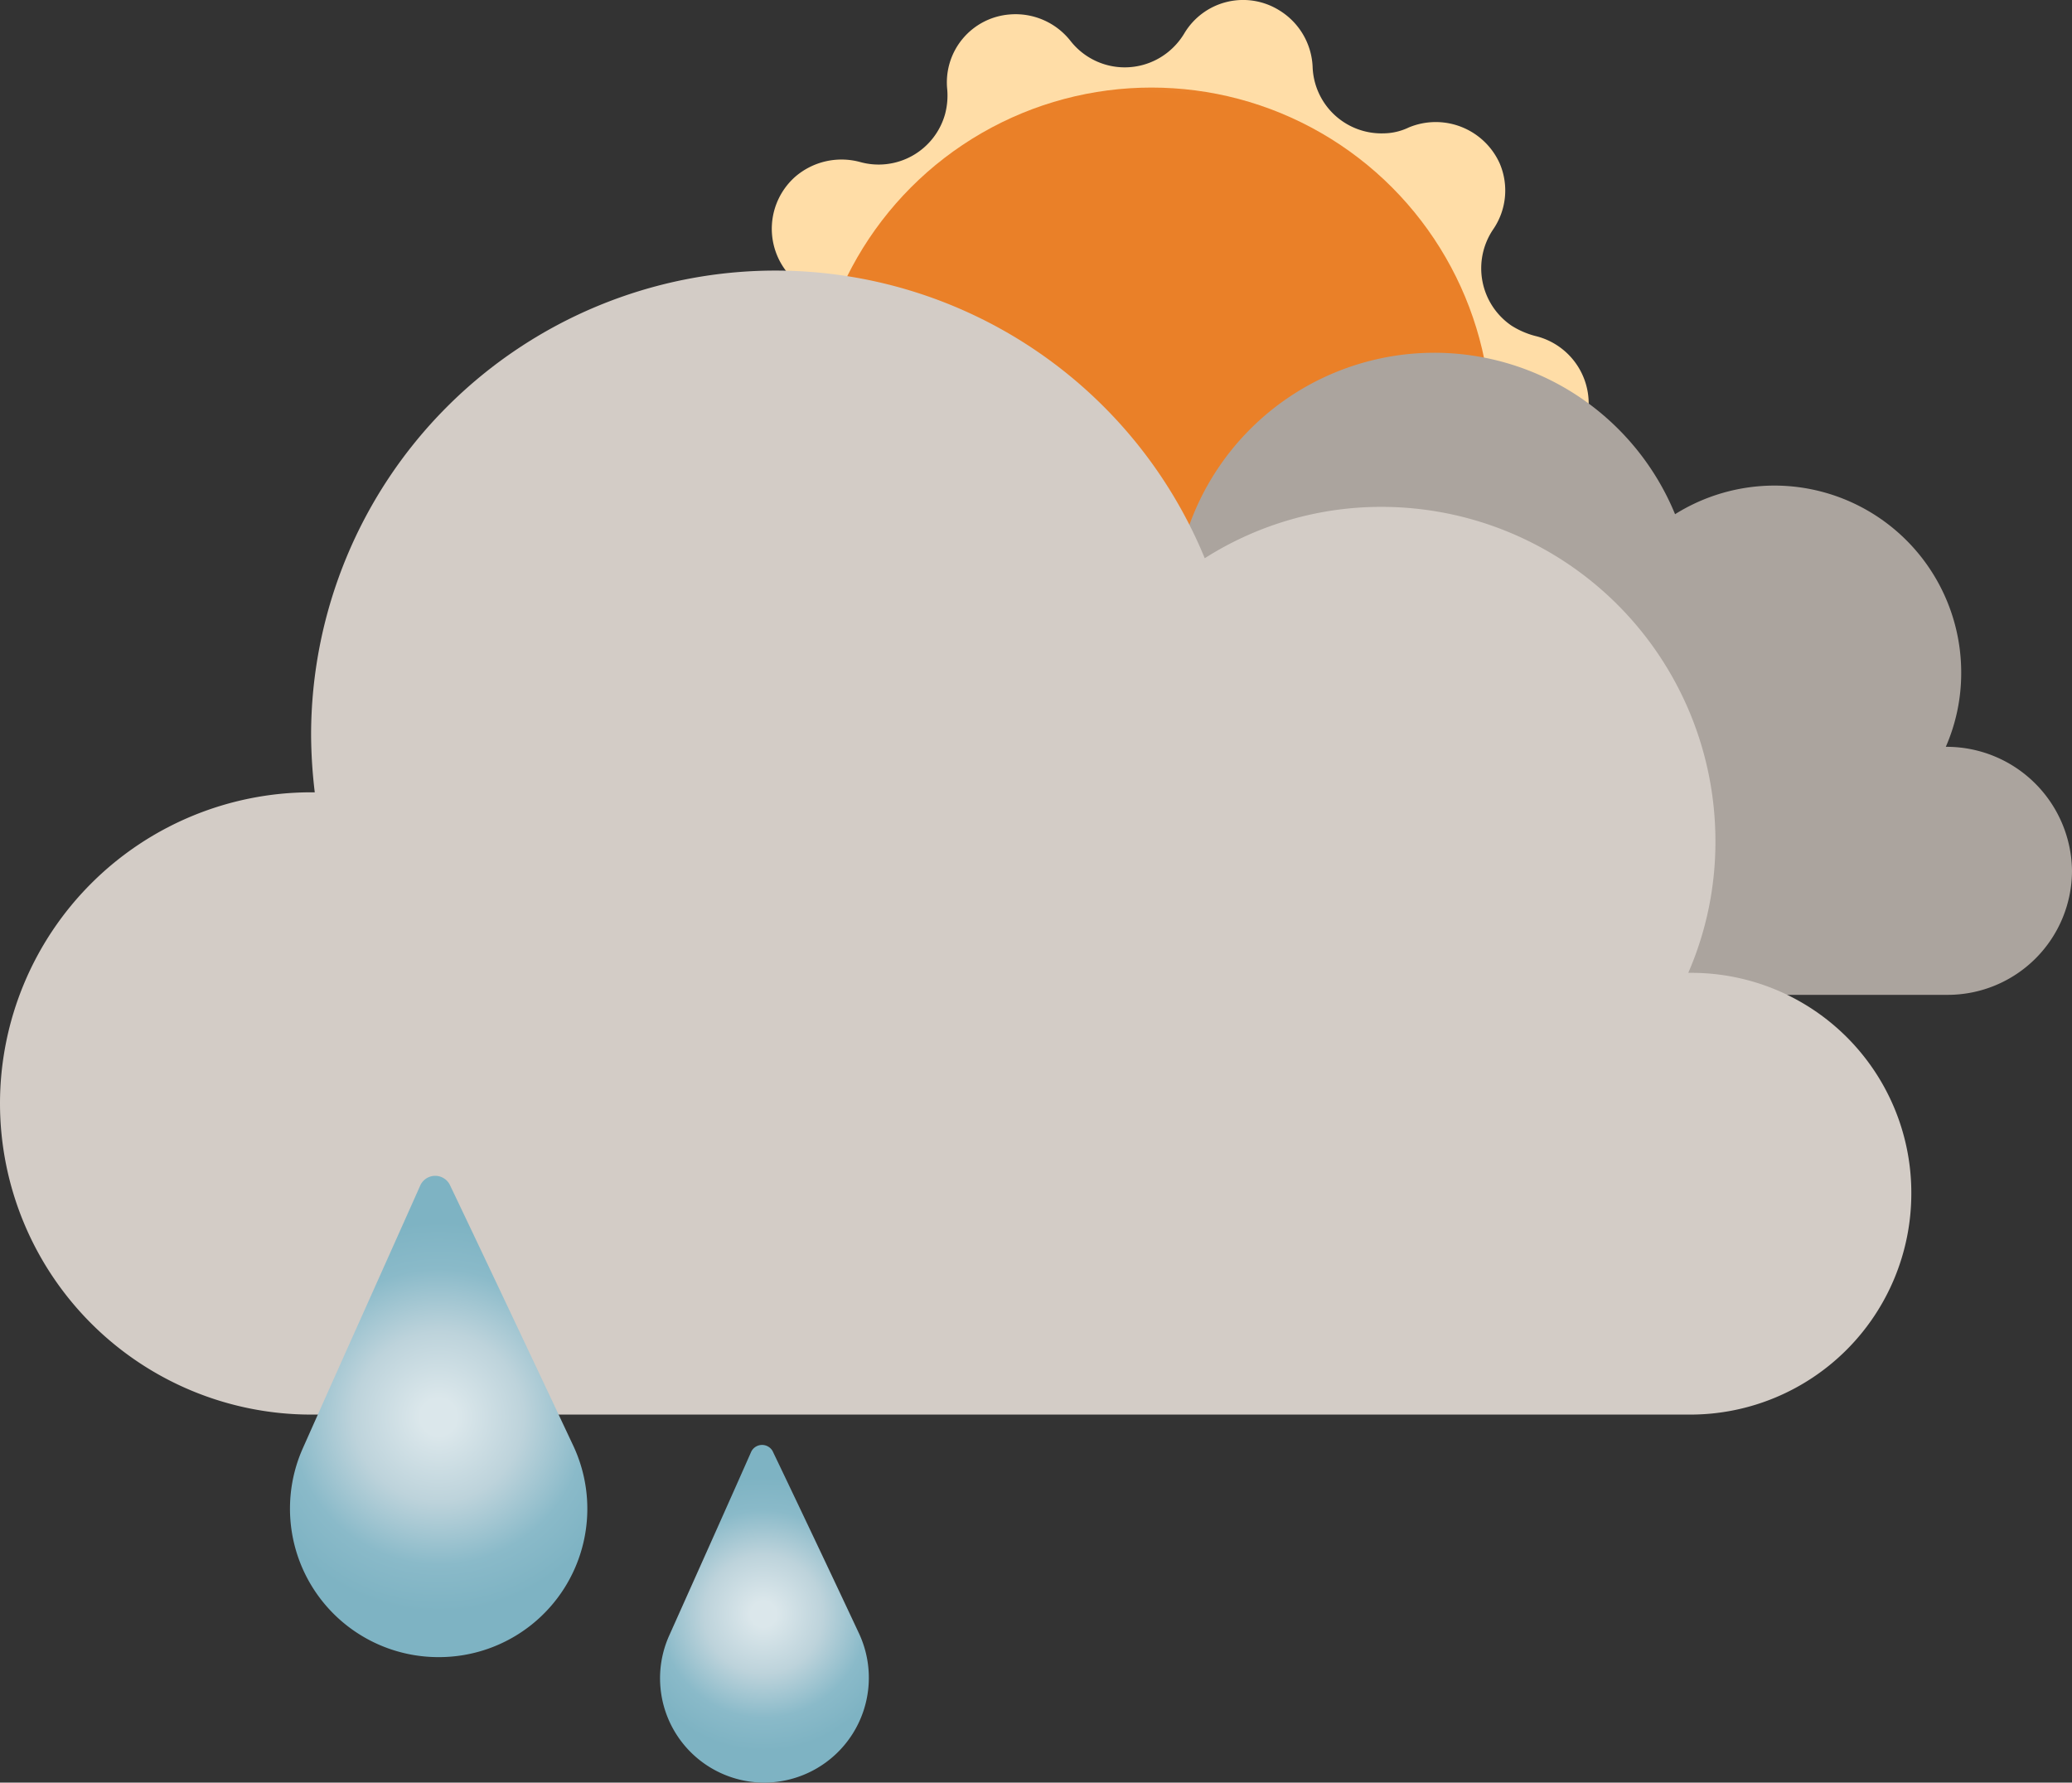 <svg xmlns="http://www.w3.org/2000/svg" xmlns:xlink="http://www.w3.org/1999/xlink" width="282.4" height="242.923" viewBox="0 0 282.4 242.923">
  <rect x="0" y="0" width="282.4" height="242.923" fill="#333333" stroke="none"/>
  <defs>
    <linearGradient id="linear-gradient" x1="5.35" y1="6.747" x2="5.402" y2="6.747" gradientUnits="objectBoundingBox">
      <stop offset="0" stop-color="#ffdda7"/>
      <stop offset="0.024" stop-color="#fad193"/>
      <stop offset="0.067" stop-color="#f4c079"/>
      <stop offset="0.116" stop-color="#eeb263"/>
      <stop offset="0.173" stop-color="#eaa752"/>
      <stop offset="0.243" stop-color="#e8a046"/>
      <stop offset="0.342" stop-color="#e69c3f"/>
      <stop offset="0.617" stop-color="#e69b3e"/>
      <stop offset="1" stop-color="#ef7b14"/>
    </linearGradient>
    <radialGradient id="radial-gradient" cx="-0.285" cy="0.045" r="0.817" gradientTransform="matrix(0, 1, 1, 0, 0.522, -0.522)" gradientUnits="objectBoundingBox">
      <stop offset="0" stop-color="#feeab8"/>
      <stop offset="0.226" stop-color="#fee0ab"/>
      <stop offset="0.444" stop-color="#ffdda7"/>
      <stop offset="0.523" stop-color="#fdd8a0"/>
      <stop offset="0.634" stop-color="#facb8e"/>
      <stop offset="0.762" stop-color="#f6b570"/>
      <stop offset="0.904" stop-color="#ef9748"/>
      <stop offset="1" stop-color="#ea8028"/>
    </radialGradient>
    <radialGradient id="radial-gradient-2" cx="0.499" cy="0.5" fx="0.504" fy="0.469" r="1.15" gradientTransform="matrix(0.598, 0, 0, -1.001, 1.569, 17.262)" gradientUnits="objectBoundingBox">
      <stop offset="0.07" stop-color="#d3ccc6"/>
      <stop offset="0.422" stop-color="#aba49e"/>
    </radialGradient>
    <radialGradient id="radial-gradient-3" cx="0.5" cy="0.5" fx="0.494" fy="0.492" r="0.961" gradientTransform="matrix(0.598, 0, 0, -1.001, 1.168, 9.375)" gradientUnits="objectBoundingBox">
      <stop offset="0" stop-color="#fff"/>
      <stop offset="0.062" stop-color="#faf9f9"/>
      <stop offset="0.424" stop-color="#e4e0dd"/>
      <stop offset="0.74" stop-color="#d7d1cc"/>
      <stop offset="0.975" stop-color="#d3ccc6"/>
    </radialGradient>
    <radialGradient id="radial-gradient-4" cx="0.5" cy="0.501" r="0.416" gradientTransform="translate(-0.308) scale(1.616 1)" gradientUnits="objectBoundingBox">
      <stop offset="0.092" stop-color="#dbe7eb"/>
      <stop offset="0.424" stop-color="#bdd3db"/>
      <stop offset="0.74" stop-color="#8abac9"/>
      <stop offset="0.975" stop-color="#7eb3c3"/>
    </radialGradient>
    <radialGradient id="radial-gradient-5" cx="0.497" cy="0.501" r="0.416" gradientTransform="translate(-0.307) scale(1.615 1)" xlink:href="#radial-gradient-4"/>
  </defs>
  <g id="blind-rain" transform="translate(-117.31 -156.377)">
    <g id="Group_5676-2_3_" transform="translate(2242.31 744.249)">
      <path id="Path_23464-3_3_" d="M-2014.5-502.8h0a9.458,9.458,0,0,0-2.5-13.1,11.522,11.522,0,0,0-3.2-1.4h0a9.478,9.478,0,0,1-7.1-11.3,9.566,9.566,0,0,1,6-6.8h0a9.411,9.411,0,0,0,5.6-12.1,9.233,9.233,0,0,0-1.8-3h0a9.467,9.467,0,0,1,.9-13.3,9.66,9.66,0,0,1,8.8-2h0a9.4,9.4,0,0,0,11.6-6.5,9.82,9.82,0,0,0,.3-3.4h0a9.283,9.283,0,0,1,8.5-10.2,9.528,9.528,0,0,1,8.3,3.6h0a9.391,9.391,0,0,0,13.2,1.6,9.566,9.566,0,0,0,2.3-2.6h0a9.326,9.326,0,0,1,12.9-3.2,9.5,9.5,0,0,1,4.6,7.7h0a9.392,9.392,0,0,0,9.7,9.1,8.076,8.076,0,0,0,3.4-.8h0a9.558,9.558,0,0,1,12.4,4.9,9.365,9.365,0,0,1-.9,9h0a9.458,9.458,0,0,0,2.5,13.1,11.522,11.522,0,0,0,3.2,1.4h0a9.478,9.478,0,0,1,7.1,11.3,9.566,9.566,0,0,1-6,6.8h0a9.411,9.411,0,0,0-5.6,12.1,9.233,9.233,0,0,0,1.8,3h0a9.467,9.467,0,0,1-.9,13.3,9.66,9.66,0,0,1-8.8,2h0a9.4,9.4,0,0,0-11.6,6.5,9.82,9.82,0,0,0-.3,3.4h0a9.283,9.283,0,0,1-8.5,10.2,9.528,9.528,0,0,1-8.3-3.6h0a9.391,9.391,0,0,0-13.2-1.6,9.566,9.566,0,0,0-2.3,2.6h0a9.326,9.326,0,0,1-12.9,3.2,9.5,9.5,0,0,1-4.6-7.7h0a9.392,9.392,0,0,0-9.7-9.1,8.076,8.076,0,0,0-3.4.8h0a9.558,9.558,0,0,1-12.4-4.9A9.313,9.313,0,0,1-2014.5-502.8Z" fill="url(#linear-gradient)"/>
      <g id="Group_5674-3_3_" transform="translate(-1571.16 65.561)">
        <g id="Group_5673-3_3_">
          <circle id="Ellipse_5810-3_3_" cx="46.3" cy="46.3" r="46.3" transform="translate(-443.2 -641.5)" fill="url(#radial-gradient)"/>
        </g>
      </g>
      <path id="Path_23465-3_8_" d="M-1859.6-486.1h-.2a25.044,25.044,0,0,0,2.1-10.1,25.479,25.479,0,0,0-25.5-25.5,25.577,25.577,0,0,0-13.5,3.9,35.491,35.491,0,0,0-32.8-22,35.508,35.508,0,0,0-35.5,35.5h0a32.517,32.517,0,0,0,.3,4.4h-.3a23.793,23.793,0,0,0-23.8,23.8h0a23.857,23.857,0,0,0,23.8,23.8h105.5a16.943,16.943,0,0,0,16.9-16.9,17.094,17.094,0,0,0-17-16.9Z" fill="url(#radial-gradient-2)"/>
      <path id="Path_23466-3_8_" d="M-1894.5-455.3h-.4a44.63,44.63,0,0,0,3.7-18,45.537,45.537,0,0,0-45.5-45.5,44.816,44.816,0,0,0-24.1,7,63.27,63.27,0,0,0-58.5-39.2,63.312,63.312,0,0,0-63.3,63.3,68.061,68.061,0,0,0,.5,7.8h-.5a42.422,42.422,0,0,0-42.4,42.4h0a42.422,42.422,0,0,0,42.4,42.4h188a30.13,30.13,0,0,0,30.1-30.1h0a29.981,29.981,0,0,0-30-30.1Z" fill="url(#radial-gradient-3)"/>
    </g>
    <path id="Контур_1" data-name="Контур 1" d="M174.6,317.9c-3.2,7.2-9.9,22.1-16,35.8a20.23,20.23,0,0,0,18.5,28.5h0a20.218,20.218,0,0,0,18.3-28.9c-6.4-13.6-13.4-28.4-16.8-35.5A2.236,2.236,0,0,0,174.6,317.9Z" fill="url(#radial-gradient-4)"/>
    <path id="Контур_2" data-name="Контур 2" d="M219.7,354.2c-2.2,5-6.9,15.5-11.2,25.1a14.216,14.216,0,0,0,13,20h0A14.286,14.286,0,0,0,234.4,379c-4.5-9.6-9.4-19.9-11.8-24.9A1.649,1.649,0,0,0,219.7,354.2Z" fill="url(#radial-gradient-5)"/>
  </g>
</svg>
